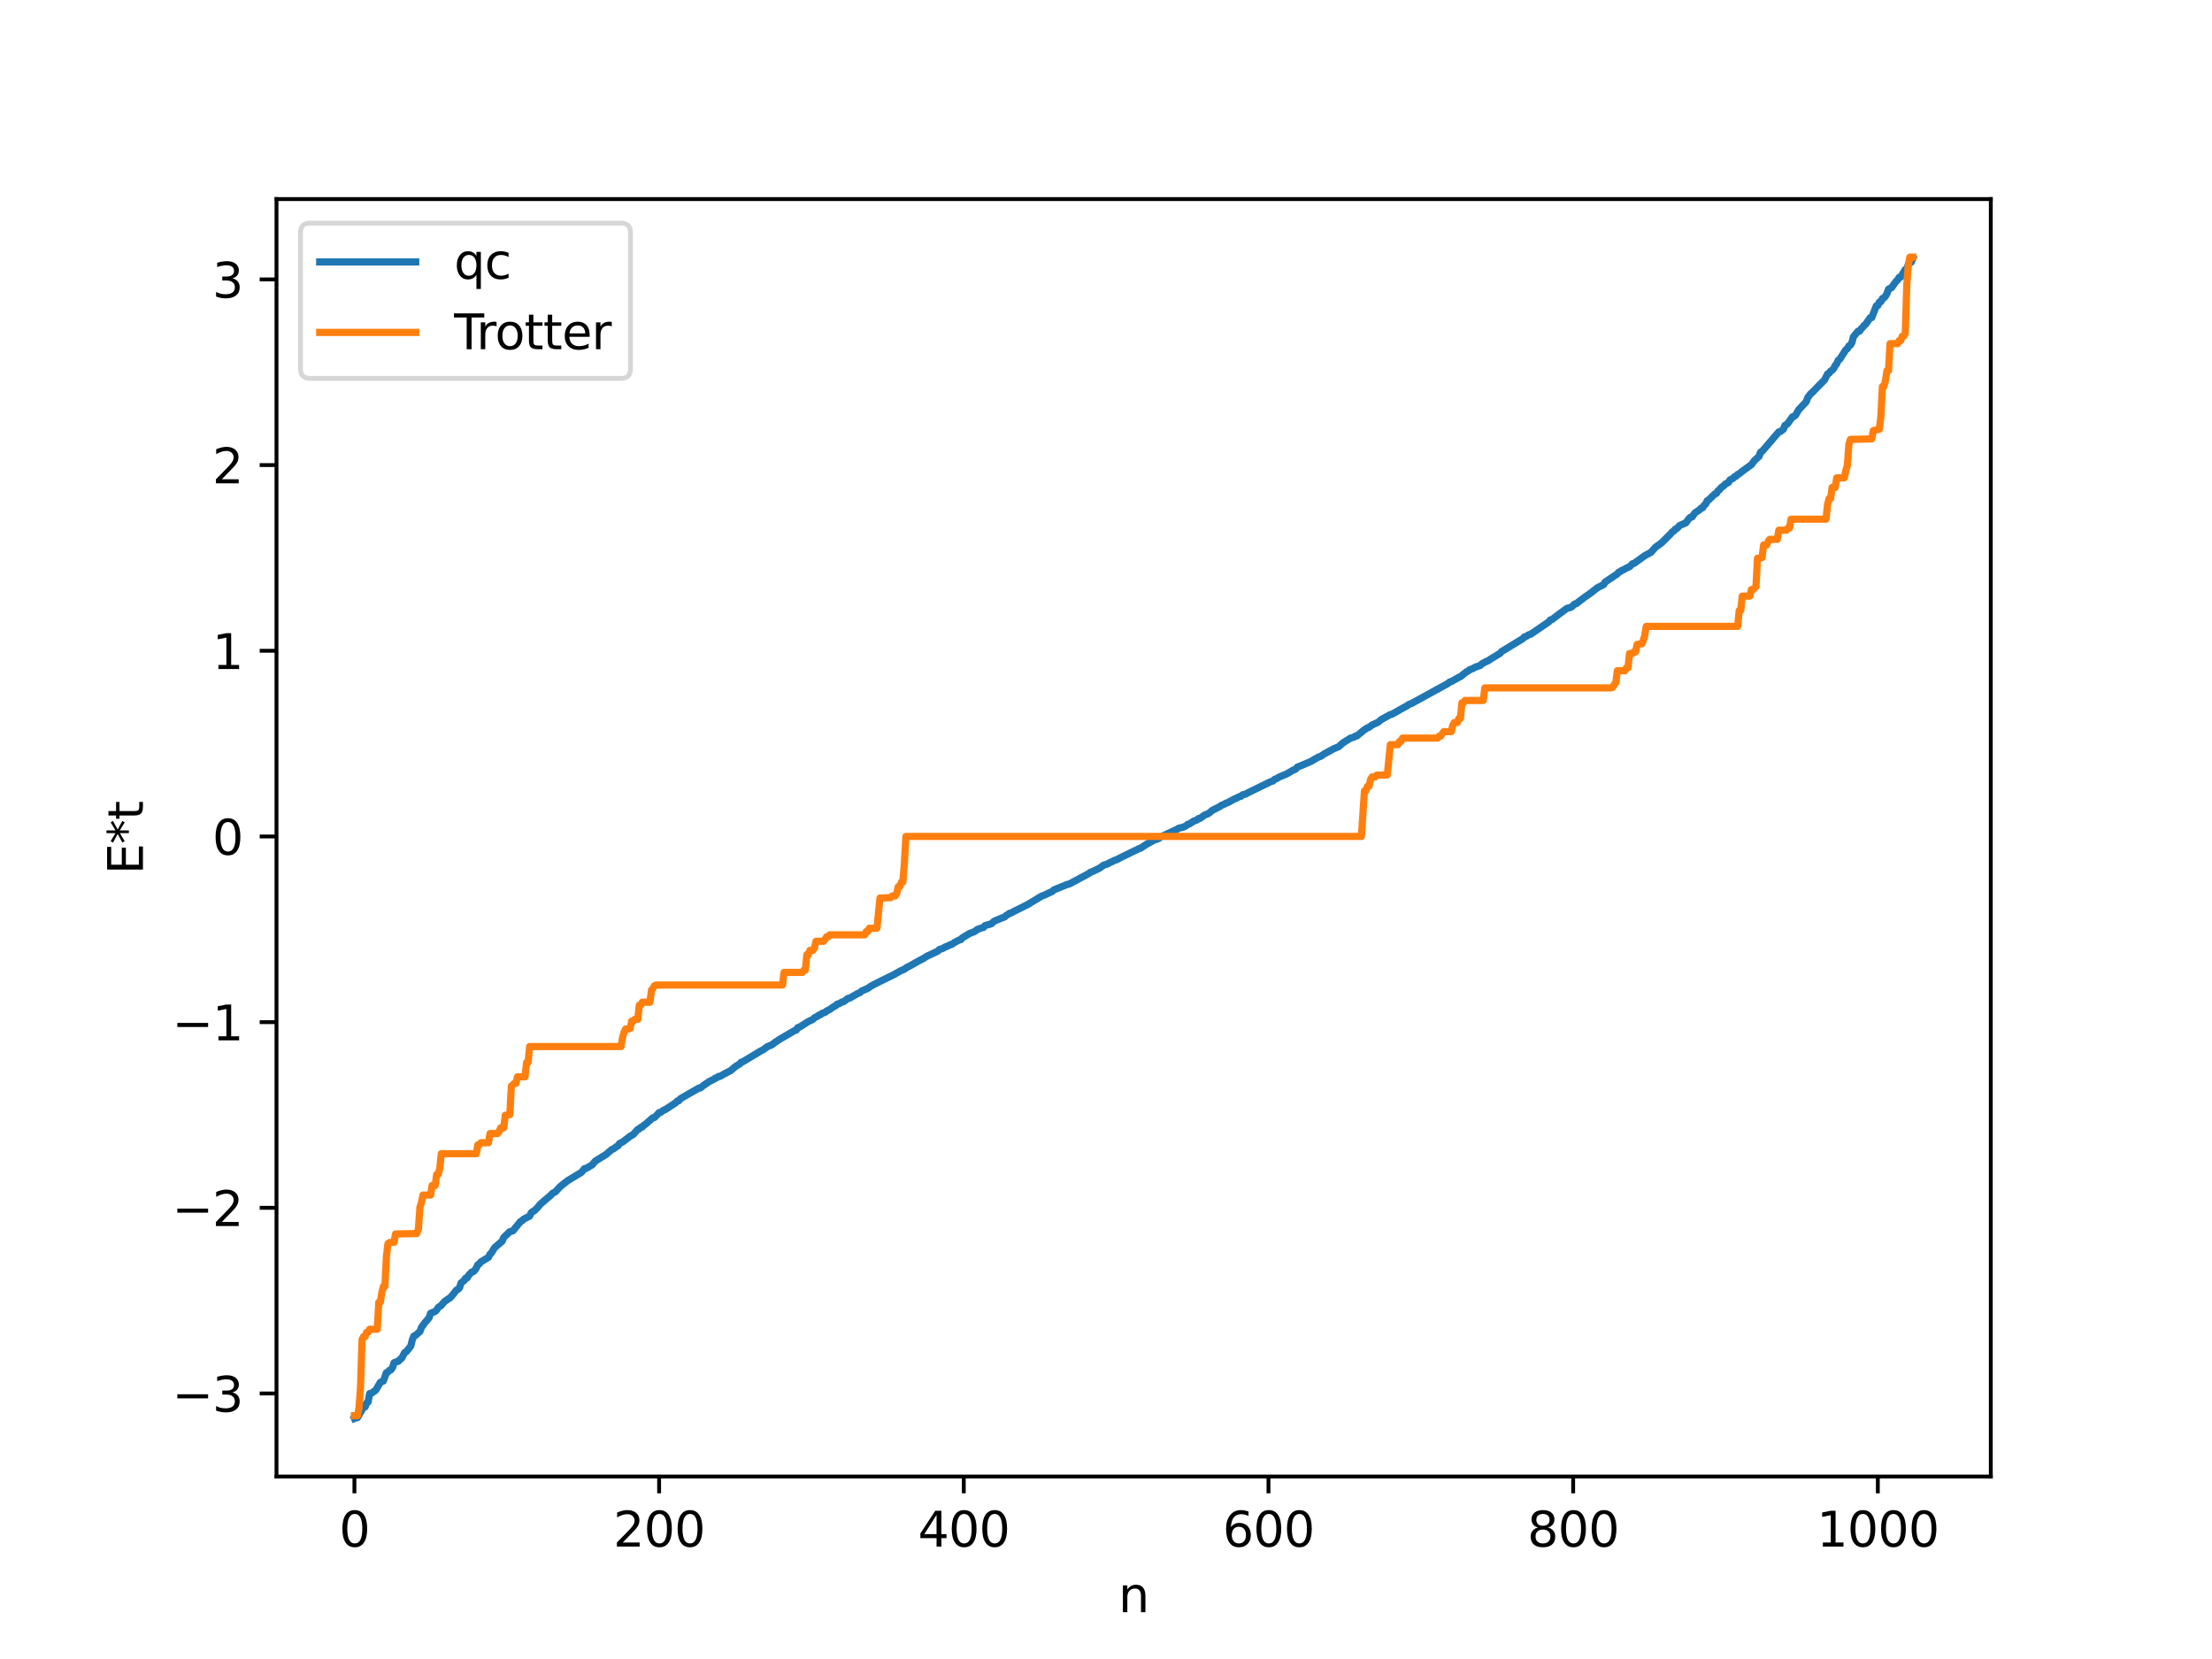 <?xml version="1.0" encoding="utf-8" standalone="no"?>
<!DOCTYPE svg PUBLIC "-//W3C//DTD SVG 1.1//EN"
  "http://www.w3.org/Graphics/SVG/1.1/DTD/svg11.dtd">
<svg xmlns:xlink="http://www.w3.org/1999/xlink" width="460.8pt" height="345.6pt" viewBox="0 0 460.8 345.6" xmlns="http://www.w3.org/2000/svg" version="1.1">
 <defs>
  <style type="text/css">*{stroke-linejoin: round; stroke-linecap: butt}</style>
 </defs>
 <g id="figure_1">
  <g id="patch_1">
   <path d="M 0 345.6 
L 460.8 345.6 
L 460.8 0 
L 0 0 
z
" style="fill: #ffffff"/>
  </g>
  <g id="axes_1">
   <g id="patch_2">
    <path d="M 57.6 307.584 
L 414.72 307.584 
L 414.72 41.472 
L 57.6 41.472 
z
" style="fill: #ffffff"/>
   </g>
   <g id="matplotlib.axis_1">
    <g id="xtick_1">
     <g id="line2d_1">
      <defs>
       <path id="m902d550ffd" d="M 0 0 
L 0 3.5 
" style="stroke: #000000; stroke-width: 0.8"/>
      </defs>
      <g>
       <use xlink:href="#m902d550ffd" x="73.833" y="307.584" style="stroke: #000000; stroke-width: 0.8"/>
      </g>
     </g>
     <g id="text_1">
      <!-- 0 -->
      <g transform="translate(70.651 322.182) scale(0.1 -0.1)">
       <defs>
        <path id="DejaVuSans-30" d="M 2034 4250 
Q 1547 4250 1301 3770 
Q 1056 3291 1056 2328 
Q 1056 1369 1301 889 
Q 1547 409 2034 409 
Q 2525 409 2770 889 
Q 3016 1369 3016 2328 
Q 3016 3291 2770 3770 
Q 2525 4250 2034 4250 
z
M 2034 4750 
Q 2819 4750 3233 4129 
Q 3647 3509 3647 2328 
Q 3647 1150 3233 529 
Q 2819 -91 2034 -91 
Q 1250 -91 836 529 
Q 422 1150 422 2328 
Q 422 3509 836 4129 
Q 1250 4750 2034 4750 
z
" transform="scale(0.016)"/>
       </defs>
       <use xlink:href="#DejaVuSans-30"/>
      </g>
     </g>
    </g>
    <g id="xtick_2">
     <g id="line2d_2">
      <g>
       <use xlink:href="#m902d550ffd" x="137.304" y="307.584" style="stroke: #000000; stroke-width: 0.8"/>
      </g>
     </g>
     <g id="text_2">
      <!-- 200 -->
      <g transform="translate(127.76 322.182) scale(0.1 -0.1)">
       <defs>
        <path id="DejaVuSans-32" d="M 1228 531 
L 3431 531 
L 3431 0 
L 469 0 
L 469 531 
Q 828 903 1448 1529 
Q 2069 2156 2228 2338 
Q 2531 2678 2651 2914 
Q 2772 3150 2772 3378 
Q 2772 3750 2511 3984 
Q 2250 4219 1831 4219 
Q 1534 4219 1204 4116 
Q 875 4013 500 3803 
L 500 4441 
Q 881 4594 1212 4672 
Q 1544 4750 1819 4750 
Q 2544 4750 2975 4387 
Q 3406 4025 3406 3419 
Q 3406 3131 3298 2873 
Q 3191 2616 2906 2266 
Q 2828 2175 2409 1742 
Q 1991 1309 1228 531 
z
" transform="scale(0.016)"/>
       </defs>
       <use xlink:href="#DejaVuSans-32"/>
       <use xlink:href="#DejaVuSans-30" x="63.623"/>
       <use xlink:href="#DejaVuSans-30" x="127.246"/>
      </g>
     </g>
    </g>
    <g id="xtick_3">
     <g id="line2d_3">
      <g>
       <use xlink:href="#m902d550ffd" x="200.775" y="307.584" style="stroke: #000000; stroke-width: 0.8"/>
      </g>
     </g>
     <g id="text_3">
      <!-- 400 -->
      <g transform="translate(191.231 322.182) scale(0.1 -0.1)">
       <defs>
        <path id="DejaVuSans-34" d="M 2419 4116 
L 825 1625 
L 2419 1625 
L 2419 4116 
z
M 2253 4666 
L 3047 4666 
L 3047 1625 
L 3713 1625 
L 3713 1100 
L 3047 1100 
L 3047 0 
L 2419 0 
L 2419 1100 
L 313 1100 
L 313 1709 
L 2253 4666 
z
" transform="scale(0.016)"/>
       </defs>
       <use xlink:href="#DejaVuSans-34"/>
       <use xlink:href="#DejaVuSans-30" x="63.623"/>
       <use xlink:href="#DejaVuSans-30" x="127.246"/>
      </g>
     </g>
    </g>
    <g id="xtick_4">
     <g id="line2d_4">
      <g>
       <use xlink:href="#m902d550ffd" x="264.246" y="307.584" style="stroke: #000000; stroke-width: 0.8"/>
      </g>
     </g>
     <g id="text_4">
      <!-- 600 -->
      <g transform="translate(254.702 322.182) scale(0.1 -0.1)">
       <defs>
        <path id="DejaVuSans-36" d="M 2113 2584 
Q 1688 2584 1439 2293 
Q 1191 2003 1191 1497 
Q 1191 994 1439 701 
Q 1688 409 2113 409 
Q 2538 409 2786 701 
Q 3034 994 3034 1497 
Q 3034 2003 2786 2293 
Q 2538 2584 2113 2584 
z
M 3366 4563 
L 3366 3988 
Q 3128 4100 2886 4159 
Q 2644 4219 2406 4219 
Q 1781 4219 1451 3797 
Q 1122 3375 1075 2522 
Q 1259 2794 1537 2939 
Q 1816 3084 2150 3084 
Q 2853 3084 3261 2657 
Q 3669 2231 3669 1497 
Q 3669 778 3244 343 
Q 2819 -91 2113 -91 
Q 1303 -91 875 529 
Q 447 1150 447 2328 
Q 447 3434 972 4092 
Q 1497 4750 2381 4750 
Q 2619 4750 2861 4703 
Q 3103 4656 3366 4563 
z
" transform="scale(0.016)"/>
       </defs>
       <use xlink:href="#DejaVuSans-36"/>
       <use xlink:href="#DejaVuSans-30" x="63.623"/>
       <use xlink:href="#DejaVuSans-30" x="127.246"/>
      </g>
     </g>
    </g>
    <g id="xtick_5">
     <g id="line2d_5">
      <g>
       <use xlink:href="#m902d550ffd" x="327.717" y="307.584" style="stroke: #000000; stroke-width: 0.8"/>
      </g>
     </g>
     <g id="text_5">
      <!-- 800 -->
      <g transform="translate(318.173 322.182) scale(0.1 -0.1)">
       <defs>
        <path id="DejaVuSans-38" d="M 2034 2216 
Q 1584 2216 1326 1975 
Q 1069 1734 1069 1313 
Q 1069 891 1326 650 
Q 1584 409 2034 409 
Q 2484 409 2743 651 
Q 3003 894 3003 1313 
Q 3003 1734 2745 1975 
Q 2488 2216 2034 2216 
z
M 1403 2484 
Q 997 2584 770 2862 
Q 544 3141 544 3541 
Q 544 4100 942 4425 
Q 1341 4750 2034 4750 
Q 2731 4750 3128 4425 
Q 3525 4100 3525 3541 
Q 3525 3141 3298 2862 
Q 3072 2584 2669 2484 
Q 3125 2378 3379 2068 
Q 3634 1759 3634 1313 
Q 3634 634 3220 271 
Q 2806 -91 2034 -91 
Q 1263 -91 848 271 
Q 434 634 434 1313 
Q 434 1759 690 2068 
Q 947 2378 1403 2484 
z
M 1172 3481 
Q 1172 3119 1398 2916 
Q 1625 2713 2034 2713 
Q 2441 2713 2670 2916 
Q 2900 3119 2900 3481 
Q 2900 3844 2670 4047 
Q 2441 4250 2034 4250 
Q 1625 4250 1398 4047 
Q 1172 3844 1172 3481 
z
" transform="scale(0.016)"/>
       </defs>
       <use xlink:href="#DejaVuSans-38"/>
       <use xlink:href="#DejaVuSans-30" x="63.623"/>
       <use xlink:href="#DejaVuSans-30" x="127.246"/>
      </g>
     </g>
    </g>
    <g id="xtick_6">
     <g id="line2d_6">
      <g>
       <use xlink:href="#m902d550ffd" x="391.188" y="307.584" style="stroke: #000000; stroke-width: 0.8"/>
      </g>
     </g>
     <g id="text_6">
      <!-- 1000 -->
      <g transform="translate(378.463 322.182) scale(0.1 -0.1)">
       <defs>
        <path id="DejaVuSans-31" d="M 794 531 
L 1825 531 
L 1825 4091 
L 703 3866 
L 703 4441 
L 1819 4666 
L 2450 4666 
L 2450 531 
L 3481 531 
L 3481 0 
L 794 0 
L 794 531 
z
" transform="scale(0.016)"/>
       </defs>
       <use xlink:href="#DejaVuSans-31"/>
       <use xlink:href="#DejaVuSans-30" x="63.623"/>
       <use xlink:href="#DejaVuSans-30" x="127.246"/>
       <use xlink:href="#DejaVuSans-30" x="190.869"/>
      </g>
     </g>
    </g>
    <g id="text_7">
     <!-- n -->
     <g transform="translate(232.991 335.861) scale(0.1 -0.1)">
      <defs>
       <path id="DejaVuSans-6e" d="M 3513 2113 
L 3513 0 
L 2938 0 
L 2938 2094 
Q 2938 2591 2744 2837 
Q 2550 3084 2163 3084 
Q 1697 3084 1428 2787 
Q 1159 2491 1159 1978 
L 1159 0 
L 581 0 
L 581 3500 
L 1159 3500 
L 1159 2956 
Q 1366 3272 1645 3428 
Q 1925 3584 2291 3584 
Q 2894 3584 3203 3211 
Q 3513 2838 3513 2113 
z
" transform="scale(0.016)"/>
      </defs>
      <use xlink:href="#DejaVuSans-6e"/>
     </g>
    </g>
   </g>
   <g id="matplotlib.axis_2">
    <g id="ytick_1">
     <g id="line2d_7">
      <defs>
       <path id="m90765026ab" d="M 0 0 
L -3.5 0 
" style="stroke: #000000; stroke-width: 0.8"/>
      </defs>
      <g>
       <use xlink:href="#m90765026ab" x="57.6" y="290.288" style="stroke: #000000; stroke-width: 0.8"/>
      </g>
     </g>
     <g id="text_8">
      <!-- −3 -->
      <g transform="translate(35.858 294.088) scale(0.1 -0.1)">
       <defs>
        <path id="DejaVuSans-2212" d="M 678 2272 
L 4684 2272 
L 4684 1741 
L 678 1741 
L 678 2272 
z
" transform="scale(0.016)"/>
        <path id="DejaVuSans-33" d="M 2597 2516 
Q 3050 2419 3304 2112 
Q 3559 1806 3559 1356 
Q 3559 666 3084 287 
Q 2609 -91 1734 -91 
Q 1441 -91 1130 -33 
Q 819 25 488 141 
L 488 750 
Q 750 597 1062 519 
Q 1375 441 1716 441 
Q 2309 441 2620 675 
Q 2931 909 2931 1356 
Q 2931 1769 2642 2001 
Q 2353 2234 1838 2234 
L 1294 2234 
L 1294 2753 
L 1863 2753 
Q 2328 2753 2575 2939 
Q 2822 3125 2822 3475 
Q 2822 3834 2567 4026 
Q 2313 4219 1838 4219 
Q 1578 4219 1281 4162 
Q 984 4106 628 3988 
L 628 4550 
Q 988 4650 1302 4700 
Q 1616 4750 1894 4750 
Q 2613 4750 3031 4423 
Q 3450 4097 3450 3541 
Q 3450 3153 3228 2886 
Q 3006 2619 2597 2516 
z
" transform="scale(0.016)"/>
       </defs>
       <use xlink:href="#DejaVuSans-2212"/>
       <use xlink:href="#DejaVuSans-33" x="83.789"/>
      </g>
     </g>
    </g>
    <g id="ytick_2">
     <g id="line2d_8">
      <g>
       <use xlink:href="#m90765026ab" x="57.6" y="251.609" style="stroke: #000000; stroke-width: 0.8"/>
      </g>
     </g>
     <g id="text_9">
      <!-- −2 -->
      <g transform="translate(35.858 255.408) scale(0.1 -0.1)">
       <use xlink:href="#DejaVuSans-2212"/>
       <use xlink:href="#DejaVuSans-32" x="83.789"/>
      </g>
     </g>
    </g>
    <g id="ytick_3">
     <g id="line2d_9">
      <g>
       <use xlink:href="#m90765026ab" x="57.6" y="212.929" style="stroke: #000000; stroke-width: 0.8"/>
      </g>
     </g>
     <g id="text_10">
      <!-- −1 -->
      <g transform="translate(35.858 216.728) scale(0.1 -0.1)">
       <use xlink:href="#DejaVuSans-2212"/>
       <use xlink:href="#DejaVuSans-31" x="83.789"/>
      </g>
     </g>
    </g>
    <g id="ytick_4">
     <g id="line2d_10">
      <g>
       <use xlink:href="#m90765026ab" x="57.6" y="174.249" style="stroke: #000000; stroke-width: 0.8"/>
      </g>
     </g>
     <g id="text_11">
      <!-- 0 -->
      <g transform="translate(44.237 178.048) scale(0.1 -0.1)">
       <use xlink:href="#DejaVuSans-30"/>
      </g>
     </g>
    </g>
    <g id="ytick_5">
     <g id="line2d_11">
      <g>
       <use xlink:href="#m90765026ab" x="57.6" y="135.569" style="stroke: #000000; stroke-width: 0.8"/>
      </g>
     </g>
     <g id="text_12">
      <!-- 1 -->
      <g transform="translate(44.237 139.368) scale(0.1 -0.1)">
       <use xlink:href="#DejaVuSans-31"/>
      </g>
     </g>
    </g>
    <g id="ytick_6">
     <g id="line2d_12">
      <g>
       <use xlink:href="#m90765026ab" x="57.6" y="96.889" style="stroke: #000000; stroke-width: 0.8"/>
      </g>
     </g>
     <g id="text_13">
      <!-- 2 -->
      <g transform="translate(44.237 100.688) scale(0.1 -0.1)">
       <use xlink:href="#DejaVuSans-32"/>
      </g>
     </g>
    </g>
    <g id="ytick_7">
     <g id="line2d_13">
      <g>
       <use xlink:href="#m90765026ab" x="57.6" y="58.209" style="stroke: #000000; stroke-width: 0.8"/>
      </g>
     </g>
     <g id="text_14">
      <!-- 3 -->
      <g transform="translate(44.237 62.008) scale(0.1 -0.1)">
       <use xlink:href="#DejaVuSans-33"/>
      </g>
     </g>
    </g>
    <g id="text_15">
     <!-- E*t -->
     <g transform="translate(29.778 182.148) rotate(-90) scale(0.1 -0.1)">
      <defs>
       <path id="DejaVuSans-45" d="M 628 4666 
L 3578 4666 
L 3578 4134 
L 1259 4134 
L 1259 2753 
L 3481 2753 
L 3481 2222 
L 1259 2222 
L 1259 531 
L 3634 531 
L 3634 0 
L 628 0 
L 628 4666 
z
" transform="scale(0.016)"/>
       <path id="DejaVuSans-2a" d="M 3009 3897 
L 1888 3291 
L 3009 2681 
L 2828 2375 
L 1778 3009 
L 1778 1831 
L 1422 1831 
L 1422 3009 
L 372 2375 
L 191 2681 
L 1313 3291 
L 191 3897 
L 372 4206 
L 1422 3572 
L 1422 4750 
L 1778 4750 
L 1778 3572 
L 2828 4206 
L 3009 3897 
z
" transform="scale(0.016)"/>
       <path id="DejaVuSans-74" d="M 1172 4494 
L 1172 3500 
L 2356 3500 
L 2356 3053 
L 1172 3053 
L 1172 1153 
Q 1172 725 1289 603 
Q 1406 481 1766 481 
L 2356 481 
L 2356 0 
L 1766 0 
Q 1100 0 847 248 
Q 594 497 594 1153 
L 594 3053 
L 172 3053 
L 172 3500 
L 594 3500 
L 594 4494 
L 1172 4494 
z
" transform="scale(0.016)"/>
      </defs>
      <use xlink:href="#DejaVuSans-45"/>
      <use xlink:href="#DejaVuSans-2a" x="63.184"/>
      <use xlink:href="#DejaVuSans-74" x="113.184"/>
     </g>
    </g>
   </g>
   <g id="line2d_14">
    <path d="M 73.833 295.488 
L 74.15 295.345 
L 74.467 295.331 
L 75.737 293.106 
L 76.054 293.093 
L 76.372 292.253 
L 76.689 292.057 
L 77.006 290.305 
L 77.324 290.269 
L 78.276 289.596 
L 79.228 287.963 
L 79.862 287.694 
L 80.497 285.945 
L 80.815 285.833 
L 81.132 285.461 
L 81.449 285.359 
L 81.767 284.896 
L 82.084 283.883 
L 83.036 283.543 
L 83.353 283.141 
L 83.671 282.959 
L 84.305 281.755 
L 84.623 281.6 
L 85.575 280.415 
L 85.892 279.107 
L 86.21 278.325 
L 86.527 278.22 
L 87.479 277.371 
L 87.796 276.529 
L 88.431 275.633 
L 89.383 274.521 
L 89.7 273.581 
L 90.335 273.325 
L 90.653 273.202 
L 90.97 272.882 
L 91.287 272.374 
L 91.922 271.932 
L 92.557 271.181 
L 93.191 270.721 
L 93.826 270.298 
L 94.461 269.552 
L 95.096 268.737 
L 95.413 268.586 
L 95.73 268.268 
L 96.048 267.248 
L 96.682 266.777 
L 97 266.256 
L 97.317 266.225 
L 97.634 265.653 
L 98.269 264.989 
L 98.586 264.912 
L 98.904 264.617 
L 99.221 264.15 
L 99.539 263.462 
L 99.856 263.275 
L 100.173 262.88 
L 101.76 261.917 
L 102.077 261.262 
L 102.395 260.973 
L 103.029 259.914 
L 104.616 258.551 
L 104.934 257.783 
L 106.203 256.577 
L 106.838 256.413 
L 108.424 254.47 
L 108.742 254.329 
L 109.059 253.984 
L 110.329 253.343 
L 110.646 252.663 
L 110.963 252.385 
L 111.281 252.255 
L 111.915 251.629 
L 112.55 250.856 
L 114.772 248.952 
L 115.089 248.603 
L 115.724 248.255 
L 116.676 247.213 
L 117.31 246.697 
L 118.262 245.95 
L 121.119 244.224 
L 121.753 243.44 
L 122.071 243.415 
L 123.34 242.678 
L 123.975 241.91 
L 125.244 241.112 
L 126.196 240.537 
L 127.466 239.451 
L 127.783 239.341 
L 128.418 238.863 
L 128.735 238.71 
L 129.053 238.21 
L 129.687 237.908 
L 131.274 236.694 
L 131.909 236.335 
L 132.861 235.273 
L 133.178 235.172 
L 133.496 234.844 
L 133.813 234.77 
L 134.13 234.395 
L 134.448 234.22 
L 136.034 232.83 
L 136.352 232.781 
L 136.986 232.144 
L 137.304 231.769 
L 137.621 231.738 
L 138.256 231.262 
L 138.573 231.161 
L 139.208 230.748 
L 140.795 229.69 
L 141.112 229.347 
L 141.429 229.296 
L 141.747 228.874 
L 145.555 226.681 
L 145.872 226.661 
L 146.507 226.146 
L 147.777 225.287 
L 148.729 224.822 
L 149.046 224.57 
L 149.363 224.494 
L 149.681 224.239 
L 149.998 224.219 
L 150.95 223.67 
L 152.22 223.022 
L 153.172 222.202 
L 154.124 221.611 
L 154.441 221.252 
L 154.758 221.172 
L 158.567 218.88 
L 158.884 218.748 
L 159.836 218.052 
L 160.788 217.652 
L 161.423 217.162 
L 162.375 216.53 
L 165.548 214.672 
L 165.866 214.598 
L 166.183 214.073 
L 166.5 214.005 
L 168.405 212.794 
L 169.357 212.349 
L 169.674 212.013 
L 170.309 211.703 
L 170.626 211.45 
L 170.943 211.368 
L 171.261 211.094 
L 171.896 210.891 
L 172.213 210.604 
L 172.848 210.289 
L 173.8 209.627 
L 174.117 209.49 
L 174.434 209.167 
L 174.752 209.115 
L 175.386 208.731 
L 175.704 208.69 
L 176.656 207.984 
L 176.973 207.948 
L 178.56 207.027 
L 179.195 206.74 
L 179.512 206.439 
L 180.781 205.892 
L 181.416 205.44 
L 182.051 205.091 
L 183.638 204.296 
L 186.177 203.053 
L 187.763 202.159 
L 188.398 201.926 
L 188.715 201.641 
L 189.667 201.155 
L 191.572 200.071 
L 192.206 199.753 
L 193.158 199.171 
L 193.793 198.88 
L 195.38 198.128 
L 195.697 197.785 
L 196.332 197.609 
L 196.967 197.242 
L 197.284 197.15 
L 197.919 196.819 
L 198.236 196.75 
L 198.871 196.317 
L 199.823 195.815 
L 200.14 195.763 
L 200.458 195.37 
L 202.044 194.433 
L 202.996 194.079 
L 203.631 193.61 
L 204.583 193.271 
L 204.9 193.195 
L 205.218 192.809 
L 206.487 192.456 
L 207.122 191.89 
L 208.391 191.364 
L 209.343 190.98 
L 209.661 190.663 
L 209.978 190.52 
L 210.296 190.251 
L 210.613 190.199 
L 211.248 189.843 
L 214.104 188.422 
L 216.96 186.69 
L 217.595 186.456 
L 218.547 185.989 
L 219.181 185.733 
L 219.499 185.395 
L 222.355 184.233 
L 222.672 184.185 
L 223.624 183.692 
L 226.798 181.986 
L 227.115 181.731 
L 227.75 181.488 
L 229.02 180.868 
L 229.972 180.196 
L 230.606 180.022 
L 231.241 179.674 
L 231.876 179.395 
L 232.193 179.204 
L 232.51 179.143 
L 233.462 178.642 
L 237.271 176.79 
L 237.588 176.705 
L 238.858 175.862 
L 239.81 175.357 
L 240.444 175.002 
L 241.396 174.688 
L 241.714 174.386 
L 245.205 172.756 
L 245.522 172.534 
L 246.474 172.322 
L 247.109 172.007 
L 247.426 171.719 
L 247.743 171.664 
L 248.696 171.038 
L 249.33 170.828 
L 249.648 170.526 
L 249.965 170.498 
L 250.917 169.804 
L 251.552 169.55 
L 251.869 169.384 
L 252.504 168.843 
L 254.091 168.029 
L 254.408 167.785 
L 255.043 167.531 
L 255.36 167.319 
L 255.677 167.244 
L 257.264 166.381 
L 257.581 166.272 
L 258.216 165.934 
L 258.534 165.874 
L 258.851 165.572 
L 259.486 165.427 
L 260.12 165.079 
L 264.563 162.902 
L 265.198 162.685 
L 265.515 162.363 
L 265.833 162.257 
L 266.467 161.878 
L 268.054 161.215 
L 269.324 160.47 
L 269.958 160.19 
L 270.276 159.788 
L 270.91 159.553 
L 273.132 158.604 
L 273.767 158.208 
L 274.719 157.679 
L 275.036 157.605 
L 275.988 156.979 
L 276.94 156.47 
L 277.892 155.95 
L 278.844 155.567 
L 279.796 154.736 
L 280.431 154.327 
L 281.383 153.743 
L 282.018 153.592 
L 282.335 153.352 
L 282.653 153.308 
L 284.239 152.018 
L 284.874 151.623 
L 285.191 151.513 
L 285.826 151.038 
L 286.778 150.599 
L 287.096 150.45 
L 287.73 149.902 
L 289.634 148.856 
L 289.952 148.797 
L 292.491 147.36 
L 293.125 147.035 
L 293.443 146.772 
L 294.077 146.531 
L 301.694 142.342 
L 302.011 142.058 
L 302.329 141.987 
L 303.915 141.09 
L 304.233 140.963 
L 305.502 139.938 
L 305.82 139.804 
L 306.137 139.526 
L 306.772 139.293 
L 307.406 138.952 
L 308.358 138.632 
L 308.676 138.298 
L 309.31 137.97 
L 309.628 137.763 
L 309.945 137.7 
L 310.58 137.253 
L 312.484 136.103 
L 312.801 135.737 
L 317.244 133.035 
L 317.562 132.674 
L 317.879 132.604 
L 318.514 132.213 
L 318.831 132.149 
L 322.639 129.547 
L 322.957 129.144 
L 323.274 129.097 
L 324.226 128.345 
L 326.448 126.715 
L 327.082 126.57 
L 327.4 126.425 
L 328.034 125.813 
L 328.352 125.756 
L 330.256 124.307 
L 330.891 123.884 
L 331.525 123.417 
L 332.795 122.424 
L 334.064 121.787 
L 334.381 121.253 
L 336.92 119.554 
L 337.238 119.188 
L 337.555 119.067 
L 337.872 118.803 
L 338.19 118.706 
L 338.824 118.334 
L 339.459 118.064 
L 340.094 117.43 
L 340.411 117.365 
L 342.633 115.759 
L 343.902 115.084 
L 344.854 114.013 
L 346.124 113.101 
L 348.028 111.201 
L 348.345 110.811 
L 348.662 110.649 
L 348.98 110.245 
L 349.297 110.108 
L 349.932 109.452 
L 351.201 108.917 
L 351.836 108.029 
L 352.153 107.754 
L 352.471 107.706 
L 353.105 106.822 
L 354.058 106.201 
L 354.375 105.844 
L 354.692 105.778 
L 355.01 105.262 
L 355.327 104.994 
L 355.644 104.294 
L 355.962 104.13 
L 357.231 102.898 
L 357.548 102.792 
L 357.866 102.265 
L 358.183 102.043 
L 358.5 101.611 
L 359.135 101.161 
L 359.453 100.805 
L 360.087 100.488 
L 360.405 99.949 
L 361.039 99.647 
L 361.357 99.277 
L 361.674 99.21 
L 361.991 98.822 
L 362.309 98.703 
L 362.943 98.171 
L 364.848 96.797 
L 365.482 95.94 
L 366.117 95.364 
L 366.434 95.085 
L 366.752 94.2 
L 367.069 94.037 
L 370.56 89.967 
L 370.877 89.916 
L 371.512 89.411 
L 371.829 88.617 
L 372.147 88.472 
L 372.464 88.156 
L 373.416 86.816 
L 373.734 86.747 
L 374.051 86.489 
L 374.686 85.375 
L 376.272 83.687 
L 376.59 82.814 
L 377.224 81.996 
L 377.542 81.75 
L 378.494 80.751 
L 380.081 79.144 
L 380.715 77.904 
L 381.033 77.747 
L 381.35 77.299 
L 381.667 77.14 
L 381.985 76.767 
L 382.302 76.144 
L 382.62 75.779 
L 382.937 75.049 
L 383.254 74.844 
L 384.524 72.848 
L 384.841 72.635 
L 385.158 72.068 
L 385.476 71.891 
L 385.793 71.333 
L 386.11 70.136 
L 387.062 69.008 
L 387.38 68.988 
L 387.697 68.492 
L 388.015 68.214 
L 388.332 67.78 
L 388.649 67.545 
L 389.601 66.175 
L 389.919 66.16 
L 390.871 63.714 
L 391.188 63.649 
L 391.505 62.927 
L 391.823 62.849 
L 392.14 62.18 
L 392.458 62.078 
L 392.775 61.694 
L 393.092 61.135 
L 393.41 60.242 
L 394.044 59.925 
L 394.996 58.591 
L 395.314 58.319 
L 395.631 57.781 
L 395.948 57.724 
L 396.9 56.145 
L 397.218 56.053 
L 397.535 55.083 
L 398.17 54.582 
L 398.487 53.849 
L 398.487 53.849 
" clip-path="url(#p927db49ed8)" style="fill: none; stroke: #1f77b4; stroke-width: 1.5; stroke-linecap: square"/>
   </g>
   <g id="line2d_15">
    <path d="M 73.833 294.929 
L 74.467 294.929 
L 74.785 293.323 
L 75.102 289.025 
L 75.42 279.059 
L 75.737 278.447 
L 76.054 278.447 
L 76.372 277.544 
L 76.689 277.544 
L 77.006 276.905 
L 78.593 276.905 
L 78.91 271.282 
L 79.228 271.282 
L 79.545 269.246 
L 79.862 267.989 
L 80.18 267.989 
L 80.497 261.771 
L 80.815 259.084 
L 81.132 258.844 
L 82.084 258.794 
L 82.401 257.062 
L 86.844 256.964 
L 87.162 256.015 
L 87.479 251.51 
L 87.796 250.514 
L 88.114 248.954 
L 89.7 248.954 
L 90.018 246.961 
L 90.653 246.961 
L 90.97 244.646 
L 91.287 244.646 
L 91.605 243.44 
L 91.922 240.338 
L 99.221 240.338 
L 99.539 238.49 
L 99.856 238.49 
L 100.173 238.052 
L 101.76 238.052 
L 102.077 236.137 
L 103.664 236.137 
L 103.981 235.704 
L 104.299 234.957 
L 104.934 234.957 
L 105.251 232.33 
L 105.568 232.33 
L 105.886 232.198 
L 106.203 232.198 
L 106.52 226.268 
L 107.155 225.682 
L 107.472 225.682 
L 107.79 224.317 
L 109.377 224.317 
L 109.694 221.32 
L 110.011 221.32 
L 110.329 218.01 
L 129.37 218.01 
L 129.687 216.129 
L 130.005 215.044 
L 130.322 214.36 
L 130.957 214.36 
L 131.274 214.247 
L 131.591 212.708 
L 131.909 212.708 
L 132.226 212.356 
L 132.861 212.356 
L 133.178 209.394 
L 133.496 209.394 
L 133.813 208.774 
L 135.4 208.774 
L 135.717 206.248 
L 136.034 205.907 
L 136.352 205.336 
L 136.669 205.193 
L 163.01 205.193 
L 163.327 202.571 
L 167.135 202.571 
L 167.453 202.092 
L 167.77 202.092 
L 168.087 198.847 
L 168.405 198.847 
L 168.722 197.98 
L 169.357 197.98 
L 169.674 197.422 
L 169.991 196.083 
L 171.578 196.083 
L 172.213 195.139 
L 172.53 195.139 
L 172.848 194.738 
L 180.147 194.738 
L 180.464 194.049 
L 180.781 194.049 
L 181.099 193.373 
L 182.686 193.373 
L 183.32 187.066 
L 185.542 187.01 
L 185.859 186.644 
L 186.494 186.644 
L 186.811 186.09 
L 187.129 184.703 
L 187.446 184.703 
L 187.763 183.764 
L 188.081 183.764 
L 188.398 179.842 
L 188.715 174.249 
L 283.605 174.249 
L 284.239 164.734 
L 284.557 164.734 
L 284.874 163.794 
L 285.191 163.794 
L 285.509 162.407 
L 285.826 161.854 
L 286.461 161.854 
L 286.778 161.488 
L 289 161.431 
L 289.634 155.124 
L 291.221 155.124 
L 291.539 154.448 
L 291.856 154.448 
L 292.173 153.759 
L 299.472 153.759 
L 299.79 153.359 
L 300.107 153.359 
L 300.742 152.415 
L 302.329 152.415 
L 302.646 151.076 
L 302.963 150.517 
L 303.598 150.517 
L 303.915 149.651 
L 304.233 149.651 
L 304.55 146.406 
L 304.867 146.406 
L 305.185 145.927 
L 308.993 145.927 
L 309.31 143.305 
L 335.651 143.305 
L 335.968 143.161 
L 336.286 142.591 
L 336.603 142.25 
L 336.92 139.724 
L 338.507 139.724 
L 338.824 139.103 
L 339.142 139.103 
L 339.459 136.141 
L 340.094 136.141 
L 340.411 135.789 
L 340.729 135.789 
L 341.046 134.251 
L 341.681 134.138 
L 341.998 134.138 
L 342.315 133.453 
L 342.633 132.369 
L 342.95 130.488 
L 361.991 130.487 
L 362.309 127.177 
L 362.626 127.177 
L 362.943 124.181 
L 364.53 124.181 
L 364.848 122.815 
L 365.165 122.815 
L 365.8 122.229 
L 366.117 116.3 
L 366.434 116.3 
L 366.752 116.167 
L 367.069 116.167 
L 367.386 113.54 
L 368.021 113.54 
L 368.339 112.793 
L 368.656 112.361 
L 370.243 112.361 
L 370.56 110.445 
L 372.147 110.445 
L 372.464 110.008 
L 372.781 110.008 
L 373.099 108.159 
L 380.398 108.159 
L 380.715 105.058 
L 381.033 103.852 
L 381.35 103.852 
L 381.667 101.536 
L 382.302 101.536 
L 382.62 99.544 
L 384.206 99.544 
L 384.524 97.984 
L 384.841 96.988 
L 385.158 92.482 
L 385.476 91.534 
L 389.919 91.435 
L 390.236 89.703 
L 391.505 89.414 
L 391.823 86.726 
L 392.14 80.509 
L 392.458 80.509 
L 392.775 79.251 
L 393.092 77.216 
L 393.41 77.216 
L 393.727 71.593 
L 395.314 71.593 
L 395.631 70.954 
L 395.948 70.954 
L 396.266 70.05 
L 396.583 70.05 
L 396.9 69.439 
L 397.218 59.472 
L 397.535 55.174 
L 397.853 53.568 
L 398.487 53.568 
L 398.487 53.568 
" clip-path="url(#p927db49ed8)" style="fill: none; stroke: #ff7f0e; stroke-width: 1.5; stroke-linecap: square"/>
   </g>
   <g id="patch_3">
    <path d="M 57.6 307.584 
L 57.6 41.472 
" style="fill: none; stroke: #000000; stroke-width: 0.8; stroke-linejoin: miter; stroke-linecap: square"/>
   </g>
   <g id="patch_4">
    <path d="M 414.72 307.584 
L 414.72 41.472 
" style="fill: none; stroke: #000000; stroke-width: 0.8; stroke-linejoin: miter; stroke-linecap: square"/>
   </g>
   <g id="patch_5">
    <path d="M 57.6 307.584 
L 414.72 307.584 
" style="fill: none; stroke: #000000; stroke-width: 0.8; stroke-linejoin: miter; stroke-linecap: square"/>
   </g>
   <g id="patch_6">
    <path d="M 57.6 41.472 
L 414.72 41.472 
" style="fill: none; stroke: #000000; stroke-width: 0.8; stroke-linejoin: miter; stroke-linecap: square"/>
   </g>
   <g id="legend_1">
    <g id="patch_7">
     <path d="M 64.6 78.828 
L 129.342 78.828 
Q 131.342 78.828 131.342 76.828 
L 131.342 48.472 
Q 131.342 46.472 129.342 46.472 
L 64.6 46.472 
Q 62.6 46.472 62.6 48.472 
L 62.6 76.828 
Q 62.6 78.828 64.6 78.828 
z
" style="fill: #ffffff; opacity: 0.8; stroke: #cccccc; stroke-linejoin: miter"/>
    </g>
    <g id="line2d_16">
     <path d="M 66.6 54.57 
L 76.6 54.57 
L 86.6 54.57 
" style="fill: none; stroke: #1f77b4; stroke-width: 1.5; stroke-linecap: square"/>
    </g>
    <g id="text_16">
     <!-- qc -->
     <g transform="translate(94.6 58.07) scale(0.1 -0.1)">
      <defs>
       <path id="DejaVuSans-71" d="M 947 1747 
Q 947 1113 1208 752 
Q 1469 391 1925 391 
Q 2381 391 2643 752 
Q 2906 1113 2906 1747 
Q 2906 2381 2643 2742 
Q 2381 3103 1925 3103 
Q 1469 3103 1208 2742 
Q 947 2381 947 1747 
z
M 2906 525 
Q 2725 213 2448 61 
Q 2172 -91 1784 -91 
Q 1150 -91 751 415 
Q 353 922 353 1747 
Q 353 2572 751 3078 
Q 1150 3584 1784 3584 
Q 2172 3584 2448 3432 
Q 2725 3281 2906 2969 
L 2906 3500 
L 3481 3500 
L 3481 -1331 
L 2906 -1331 
L 2906 525 
z
" transform="scale(0.016)"/>
       <path id="DejaVuSans-63" d="M 3122 3366 
L 3122 2828 
Q 2878 2963 2633 3030 
Q 2388 3097 2138 3097 
Q 1578 3097 1268 2742 
Q 959 2388 959 1747 
Q 959 1106 1268 751 
Q 1578 397 2138 397 
Q 2388 397 2633 464 
Q 2878 531 3122 666 
L 3122 134 
Q 2881 22 2623 -34 
Q 2366 -91 2075 -91 
Q 1284 -91 818 406 
Q 353 903 353 1747 
Q 353 2603 823 3093 
Q 1294 3584 2113 3584 
Q 2378 3584 2631 3529 
Q 2884 3475 3122 3366 
z
" transform="scale(0.016)"/>
      </defs>
      <use xlink:href="#DejaVuSans-71"/>
      <use xlink:href="#DejaVuSans-63" x="63.477"/>
     </g>
    </g>
    <g id="line2d_17">
     <path d="M 66.6 69.249 
L 76.6 69.249 
L 86.6 69.249 
" style="fill: none; stroke: #ff7f0e; stroke-width: 1.5; stroke-linecap: square"/>
    </g>
    <g id="text_17">
     <!-- Trotter -->
     <g transform="translate(94.6 72.749) scale(0.1 -0.1)">
      <defs>
       <path id="DejaVuSans-54" d="M -19 4666 
L 3928 4666 
L 3928 4134 
L 2272 4134 
L 2272 0 
L 1638 0 
L 1638 4134 
L -19 4134 
L -19 4666 
z
" transform="scale(0.016)"/>
       <path id="DejaVuSans-72" d="M 2631 2963 
Q 2534 3019 2420 3045 
Q 2306 3072 2169 3072 
Q 1681 3072 1420 2755 
Q 1159 2438 1159 1844 
L 1159 0 
L 581 0 
L 581 3500 
L 1159 3500 
L 1159 2956 
Q 1341 3275 1631 3429 
Q 1922 3584 2338 3584 
Q 2397 3584 2469 3576 
Q 2541 3569 2628 3553 
L 2631 2963 
z
" transform="scale(0.016)"/>
       <path id="DejaVuSans-6f" d="M 1959 3097 
Q 1497 3097 1228 2736 
Q 959 2375 959 1747 
Q 959 1119 1226 758 
Q 1494 397 1959 397 
Q 2419 397 2687 759 
Q 2956 1122 2956 1747 
Q 2956 2369 2687 2733 
Q 2419 3097 1959 3097 
z
M 1959 3584 
Q 2709 3584 3137 3096 
Q 3566 2609 3566 1747 
Q 3566 888 3137 398 
Q 2709 -91 1959 -91 
Q 1206 -91 779 398 
Q 353 888 353 1747 
Q 353 2609 779 3096 
Q 1206 3584 1959 3584 
z
" transform="scale(0.016)"/>
       <path id="DejaVuSans-65" d="M 3597 1894 
L 3597 1613 
L 953 1613 
Q 991 1019 1311 708 
Q 1631 397 2203 397 
Q 2534 397 2845 478 
Q 3156 559 3463 722 
L 3463 178 
Q 3153 47 2828 -22 
Q 2503 -91 2169 -91 
Q 1331 -91 842 396 
Q 353 884 353 1716 
Q 353 2575 817 3079 
Q 1281 3584 2069 3584 
Q 2775 3584 3186 3129 
Q 3597 2675 3597 1894 
z
M 3022 2063 
Q 3016 2534 2758 2815 
Q 2500 3097 2075 3097 
Q 1594 3097 1305 2825 
Q 1016 2553 972 2059 
L 3022 2063 
z
" transform="scale(0.016)"/>
      </defs>
      <use xlink:href="#DejaVuSans-54"/>
      <use xlink:href="#DejaVuSans-72" x="46.334"/>
      <use xlink:href="#DejaVuSans-6f" x="85.197"/>
      <use xlink:href="#DejaVuSans-74" x="146.379"/>
      <use xlink:href="#DejaVuSans-74" x="185.588"/>
      <use xlink:href="#DejaVuSans-65" x="224.797"/>
      <use xlink:href="#DejaVuSans-72" x="286.32"/>
     </g>
    </g>
   </g>
  </g>
 </g>
 <defs>
  <clipPath id="p927db49ed8">
   <rect x="57.6" y="41.472" width="357.12" height="266.112"/>
  </clipPath>
 </defs>
</svg>
